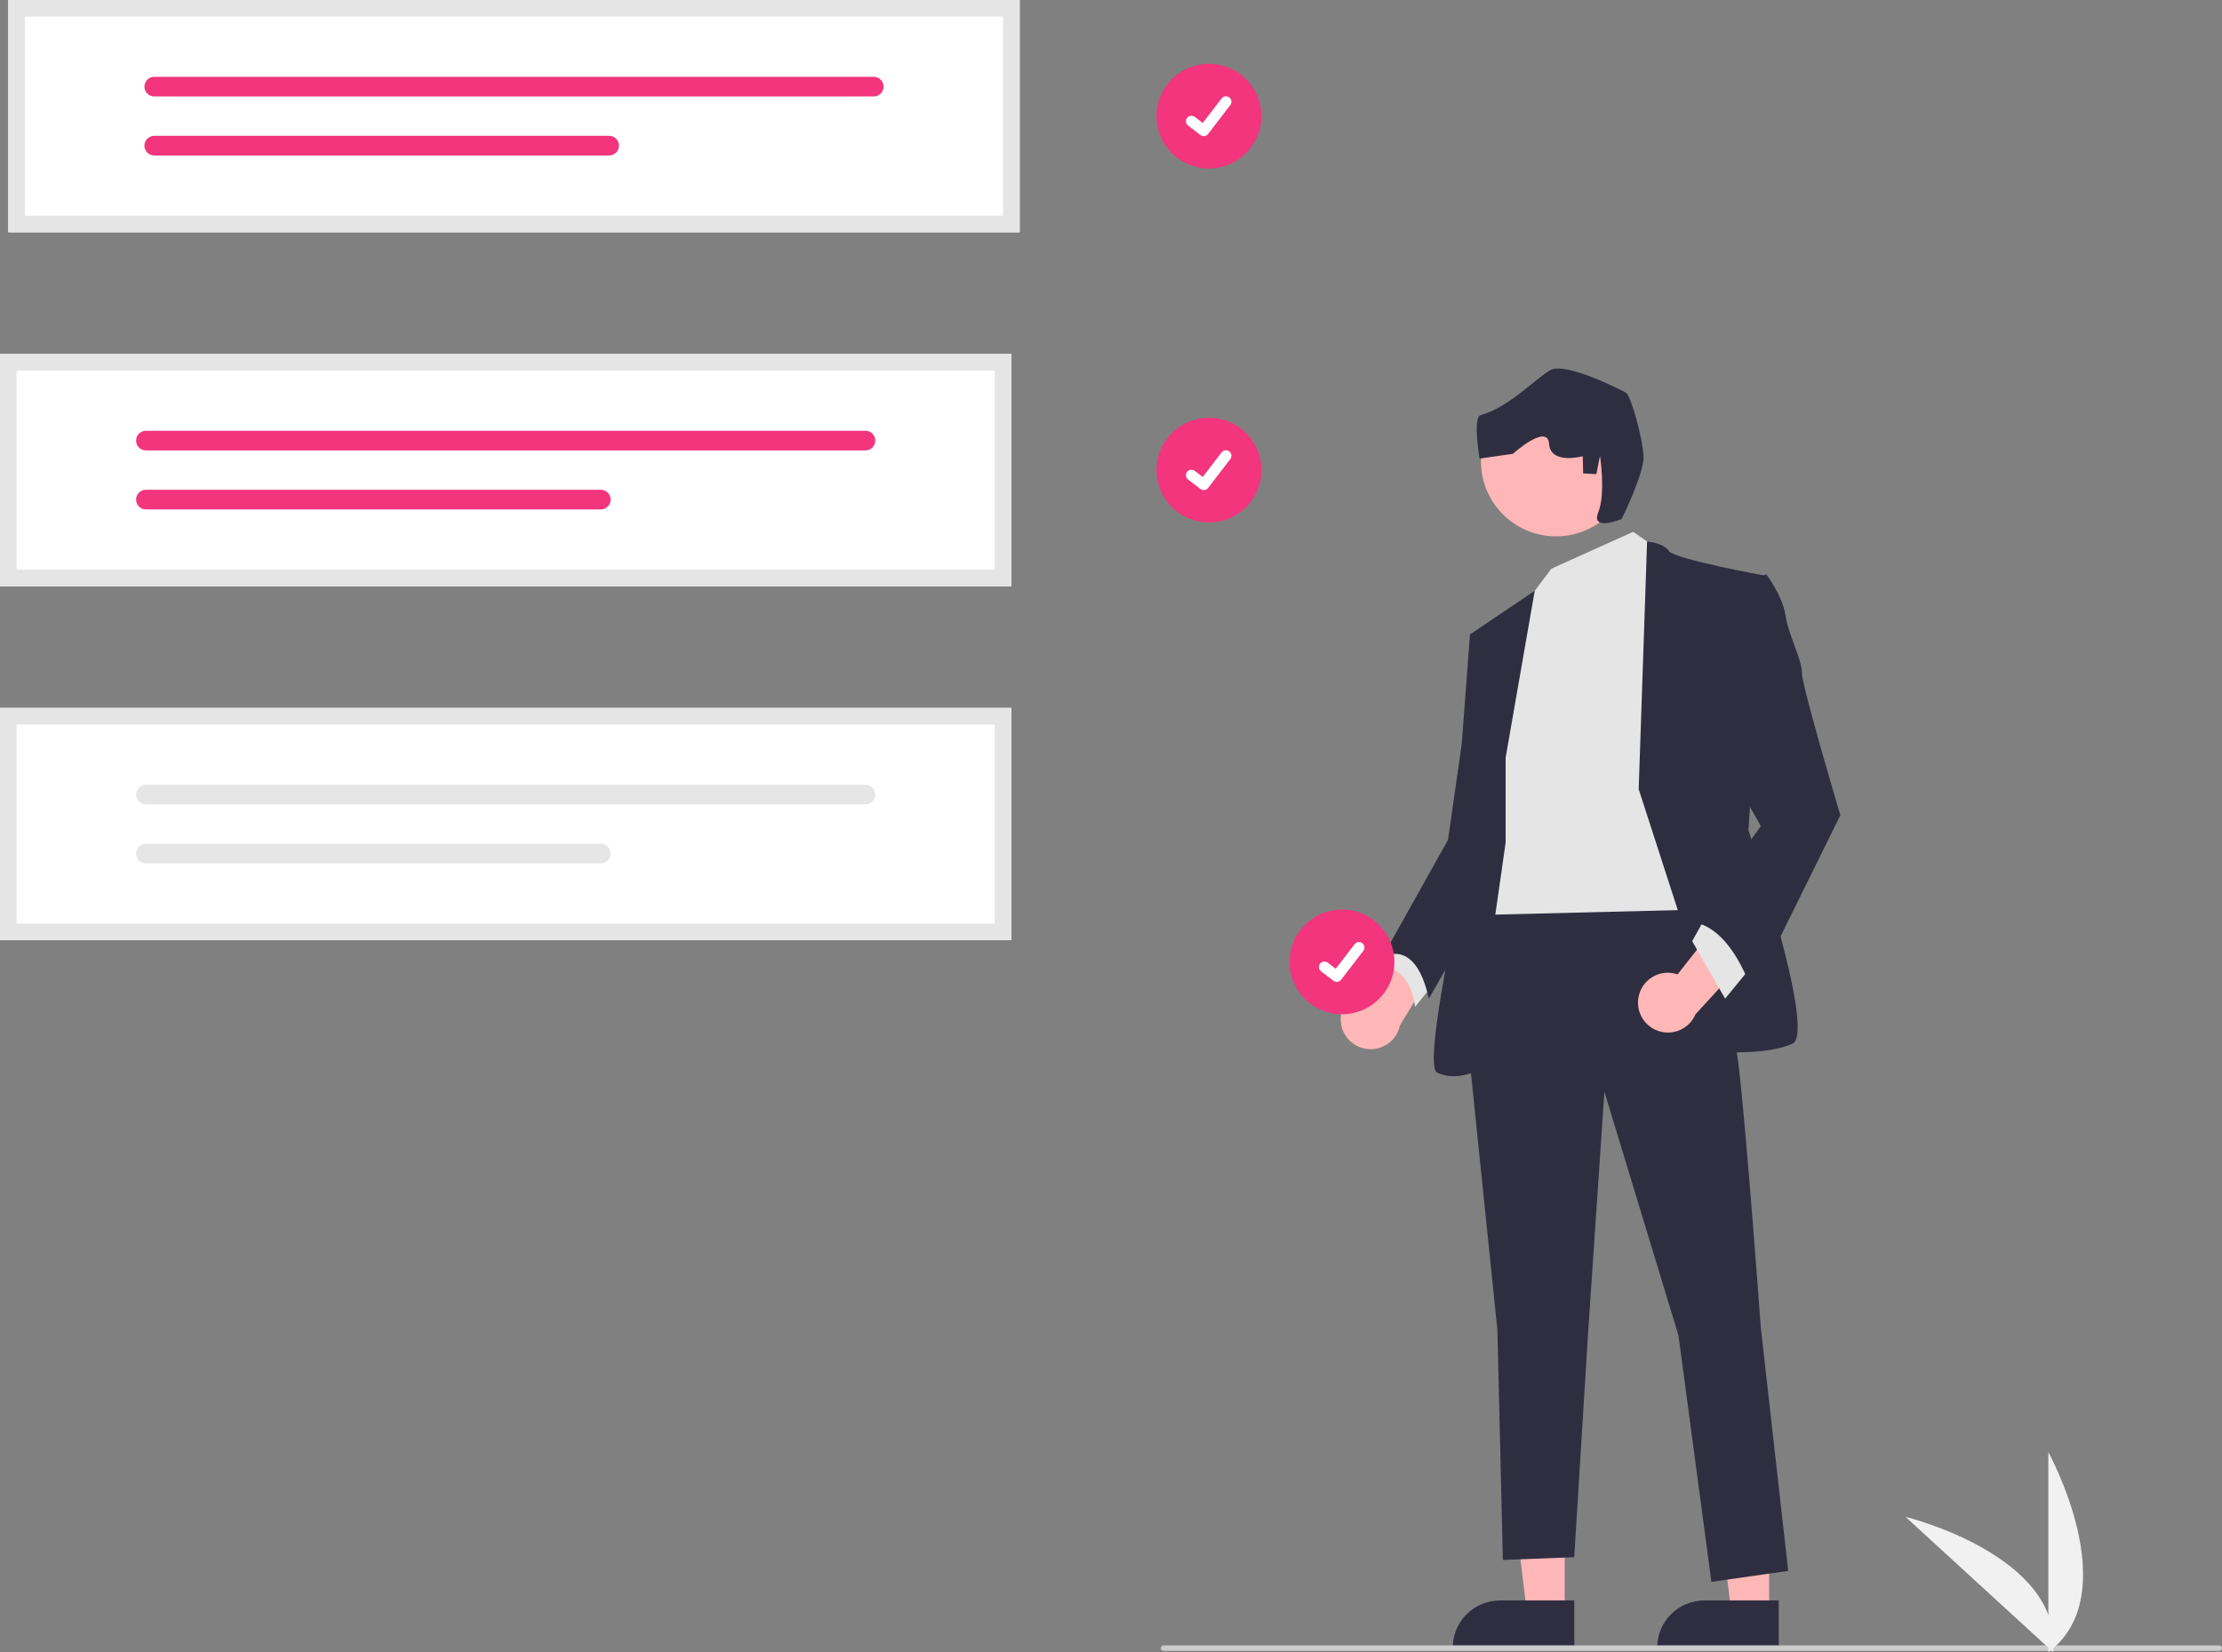 <svg width="316" height="235" viewBox="0 0 316 235" fill="none" xmlns="http://www.w3.org/2000/svg">
<rect x="0" y="0" width="316" height="235" fill="#808080" stroke="none"/>
<g clip-path="url(#clip0_305_139)">
<path d="M171.931 23.967C176.051 23.967 179.392 20.633 179.392 16.52C179.392 12.407 176.051 9.073 171.931 9.073C167.81 9.073 164.47 12.407 164.47 16.52C164.47 20.633 167.81 23.967 171.931 23.967Z" fill="#F2357D"/>
<path d="M171.192 19.361C171.024 19.361 170.86 19.307 170.726 19.206L170.718 19.2L168.964 17.861C168.623 17.6 168.558 17.112 168.82 16.771C169.082 16.43 169.571 16.366 169.913 16.627L171.048 17.496L173.732 14.001C173.994 13.661 174.483 13.596 174.824 13.857L174.824 13.857L174.824 13.857L174.808 13.88L174.825 13.857C175.166 14.119 175.23 14.607 174.969 14.948L171.812 19.057C171.664 19.249 171.435 19.361 171.192 19.36L171.192 19.361Z" fill="white"/>
<path d="M171.931 74.314C176.051 74.314 179.392 70.98 179.392 66.867C179.392 62.754 176.051 59.419 171.931 59.419C167.81 59.419 164.47 62.754 164.47 66.867C164.47 70.98 167.81 74.314 171.931 74.314Z" fill="#F2357D"/>
<path d="M171.192 69.708C171.024 69.708 170.86 69.654 170.726 69.553L170.718 69.547L168.964 68.208C168.623 67.947 168.558 67.459 168.82 67.118C169.082 66.777 169.571 66.712 169.913 66.974L171.048 67.843L173.732 64.348C173.994 64.007 174.483 63.943 174.824 64.204L174.824 64.204L174.824 64.204L174.808 64.227L174.825 64.204C175.166 64.466 175.23 64.954 174.969 65.294L171.812 69.403C171.664 69.595 171.435 69.707 171.192 69.707L171.192 69.708Z" fill="white"/>
<path d="M190.668 145.124C190.577 142.791 192.397 140.826 194.734 140.735C194.983 140.725 195.232 140.738 195.479 140.772L202.313 127.39L206.174 134.177L199.093 145.844C198.618 148.143 196.365 149.621 194.063 149.147C192.136 148.75 190.733 147.087 190.668 145.124L190.668 145.124Z" fill="#FFB7B7"/>
<path d="M222.526 229.39L217.163 229.389L214.612 208.743L222.527 208.743L222.526 229.39Z" fill="#FFB7B7"/>
<path d="M223.894 234.578L206.603 234.578V234.359C206.603 230.649 209.616 227.642 213.333 227.642H213.333L223.894 227.642L223.894 234.578Z" fill="#2F2E41"/>
<path d="M251.596 229.39L246.234 229.389L243.683 208.743L251.597 208.743L251.596 229.39Z" fill="#FFB7B7"/>
<path d="M252.964 234.578L235.673 234.578V234.359C235.673 230.649 238.686 227.642 242.403 227.642H242.404L252.964 227.642L252.964 234.578Z" fill="#2F2E41"/>
<path d="M198.905 133.477L196.564 137.372C196.564 137.372 200.466 137.372 201.247 143.214L204.368 139.319L198.905 133.477Z" fill="#E5E5E5"/>
<path d="M239.873 125.299C239.873 125.299 246.116 141.656 247.286 151.782C248.457 161.908 250.408 188.78 250.408 188.78L254.309 223.442L243.385 225L238.702 189.949L228.168 155.287L225.827 189.949L223.876 221.495L213.731 221.884L212.951 189.17L208.659 147.498L211 127.635L239.873 125.299Z" fill="#2F2E41"/>
<path d="M232.264 75.643L236.166 78.368L241.239 129.388L209.635 130.167L213.927 94.726L217.828 84.6L220.645 80.883L232.264 75.643Z" fill="#E5E5E5"/>
<path d="M233.045 112.252L234.239 77.022C234.239 77.022 236.556 77.2 237.337 78.369C238.117 79.537 250.993 81.874 250.993 81.874L248.652 118.094C248.652 118.094 258.406 146.914 254.895 148.471C251.383 150.029 245.14 149.64 245.14 149.64L233.045 112.252Z" fill="#2F2E41"/>
<path d="M214.122 107.773L218.261 84.029L209.049 90.247L211.39 107.384L209.439 119.067C209.439 119.067 202.026 151.392 204.367 152.561C206.708 153.729 209.439 152.561 209.439 152.561L214.122 119.846V107.773Z" fill="#2F2E41"/>
<path d="M211.781 89.468L209.05 90.247L207.879 105.826L205.929 119.457L196.564 136.203C196.564 136.203 201.247 133.088 203.197 142.045L213.51 124.124L211.781 89.468Z" fill="#2F2E41"/>
<path d="M233.004 141.93C233.368 139.624 235.535 138.049 237.845 138.412C238.092 138.451 238.334 138.511 238.57 138.593L247.876 126.789L250.343 134.196L241.128 144.269C240.215 146.432 237.718 147.446 235.551 146.534C233.738 145.771 232.685 143.868 233.004 141.93Z" fill="#FFB7B7"/>
<path d="M248.847 137.761L245.335 142.045L240.653 133.867L242.604 130.362L248.847 137.761Z" fill="#E5E5E5"/>
<path d="M248.067 83.237L251.188 81.679C251.188 81.679 253.529 84.795 253.919 87.521C254.309 90.247 256.26 93.752 256.26 95.7C256.26 97.647 261.723 115.952 261.723 115.952L249.237 141.266C249.237 141.266 246.506 131.919 240.653 131.14L250.408 117.509L244.945 107.773L248.067 83.237V83.237Z" fill="#2F2E41"/>
<path d="M315.606 234.819H165.471C165.254 234.819 165.077 234.642 165.077 234.425C165.077 234.208 165.254 234.032 165.471 234.032H315.606C315.823 234.032 316 234.208 316 234.425C316 234.642 315.823 234.819 315.606 234.819Z" fill="#CBCBCB"/>
<path d="M143.83 83.387H0V50.347H143.83V83.387Z" fill="white"/>
<path d="M20.758 61.271C19.984 61.271 19.356 61.898 19.356 62.67C19.356 63.443 19.984 64.069 20.758 64.069H123.078C123.852 64.069 124.479 63.443 124.479 62.67C124.479 61.898 123.852 61.271 123.078 61.271H20.758Z" fill="#F2357D"/>
<path d="M20.758 69.664C19.984 69.663 19.355 70.288 19.354 71.06C19.352 71.833 19.978 72.46 20.752 72.462H85.44C86.213 72.462 86.841 71.836 86.841 71.063C86.841 70.291 86.213 69.664 85.44 69.664H20.758V69.664Z" fill="#F2357D"/>
<path d="M143.83 83.387H0V50.347H143.83V83.387ZM2.364 81.027H141.465V52.707H2.364V81.027Z" fill="#E5E5E5"/>
<path d="M143.83 133.733H0V100.693H143.83V133.733Z" fill="white"/>
<path d="M20.758 111.618C19.984 111.618 19.356 112.244 19.356 113.017C19.356 113.789 19.984 114.416 20.758 114.416H123.078C123.852 114.416 124.479 113.789 124.479 113.017C124.479 112.244 123.852 111.618 123.078 111.618H20.758Z" fill="#E6E6E6"/>
<path d="M20.758 120.011C19.984 120.009 19.355 120.634 19.354 121.407C19.352 122.18 19.978 122.807 20.752 122.809H85.44C86.213 122.809 86.841 122.183 86.841 121.41C86.841 120.637 86.213 120.011 85.44 120.011H20.758Z" fill="#E6E6E6"/>
<path d="M143.83 133.733H0V100.693H143.83V133.733ZM2.364 131.373H141.465V103.053H2.364V131.373Z" fill="#E5E5E5"/>
<path d="M145.012 33.04H1.183V0H145.012V33.04Z" fill="white"/>
<path d="M21.94 10.925C21.166 10.926 20.54 11.553 20.541 12.326C20.542 13.097 21.168 13.721 21.94 13.722H124.26C125.034 13.721 125.66 13.093 125.658 12.321C125.657 11.55 125.032 10.926 124.26 10.925H21.94Z" fill="#F2357D"/>
<path d="M21.941 19.318C21.166 19.316 20.538 19.941 20.536 20.714C20.535 21.486 21.161 22.114 21.935 22.116H86.622C87.396 22.117 88.025 21.492 88.026 20.719C88.028 19.947 87.401 19.319 86.627 19.318C86.626 19.318 86.624 19.318 86.622 19.318H21.941V19.318Z" fill="#F2357D"/>
<path d="M145.012 33.04H1.183V0H145.012V33.04ZM3.547 30.68H142.648V2.36H3.547V30.68Z" fill="#E5E5E5"/>
<path d="M291.304 235V206.546C291.304 206.546 302.413 226.719 291.304 235Z" fill="#F1F1F1"/>
<path d="M291.989 234.995L270.99 215.753C270.99 215.753 293.39 221.226 291.989 234.995Z" fill="#F1F1F1"/>
<path d="M190.846 144.267C194.966 144.267 198.307 140.932 198.307 136.819C198.307 132.706 194.966 129.372 190.846 129.372C186.725 129.372 183.385 132.706 183.385 136.819C183.385 140.932 186.725 144.267 190.846 144.267Z" fill="#F2357D"/>
<path d="M190.107 139.66C189.939 139.661 189.775 139.606 189.641 139.506L189.633 139.5L187.879 138.161C187.538 137.899 187.473 137.411 187.735 137.07C187.997 136.729 188.486 136.665 188.828 136.926L189.963 137.795L192.647 134.301C192.909 133.96 193.398 133.895 193.739 134.157L193.739 134.157L193.723 134.18L193.74 134.157C194.081 134.418 194.145 134.906 193.884 135.247L190.727 139.356C190.579 139.548 190.35 139.66 190.107 139.659L190.107 139.66Z" fill="white"/>
<path d="M221.295 76.288C227.194 76.288 231.975 71.515 231.975 65.628C231.975 59.74 227.194 54.967 221.295 54.967C215.397 54.967 210.615 59.74 210.615 65.628C210.615 71.515 215.397 76.288 221.295 76.288Z" fill="#FFB6B6"/>
<path d="M230.625 73.819C230.625 73.819 233.788 67.424 233.732 64.983C233.675 62.541 231.947 56.259 231.218 55.845C230.488 55.431 222.624 51.445 220.492 52.643C218.361 53.842 214.61 57.941 210.564 59.05C209.42 59.363 210.419 65.231 210.419 65.231L215.153 64.548C215.153 64.548 220.089 60.124 220.302 63.136C220.516 66.149 225.093 64.894 225.093 64.894L225.149 67.335L227.023 67.436L227.539 64.838C227.539 64.838 228.381 70.135 227.293 72.889C226.205 75.644 230.625 73.819 230.625 73.819V73.819Z" fill="#2F2E41"/>
</g>
<defs>
<clipPath id="clip0_305_139">
<rect width="316" height="235" fill="white"/>
</clipPath>
</defs>
</svg>
